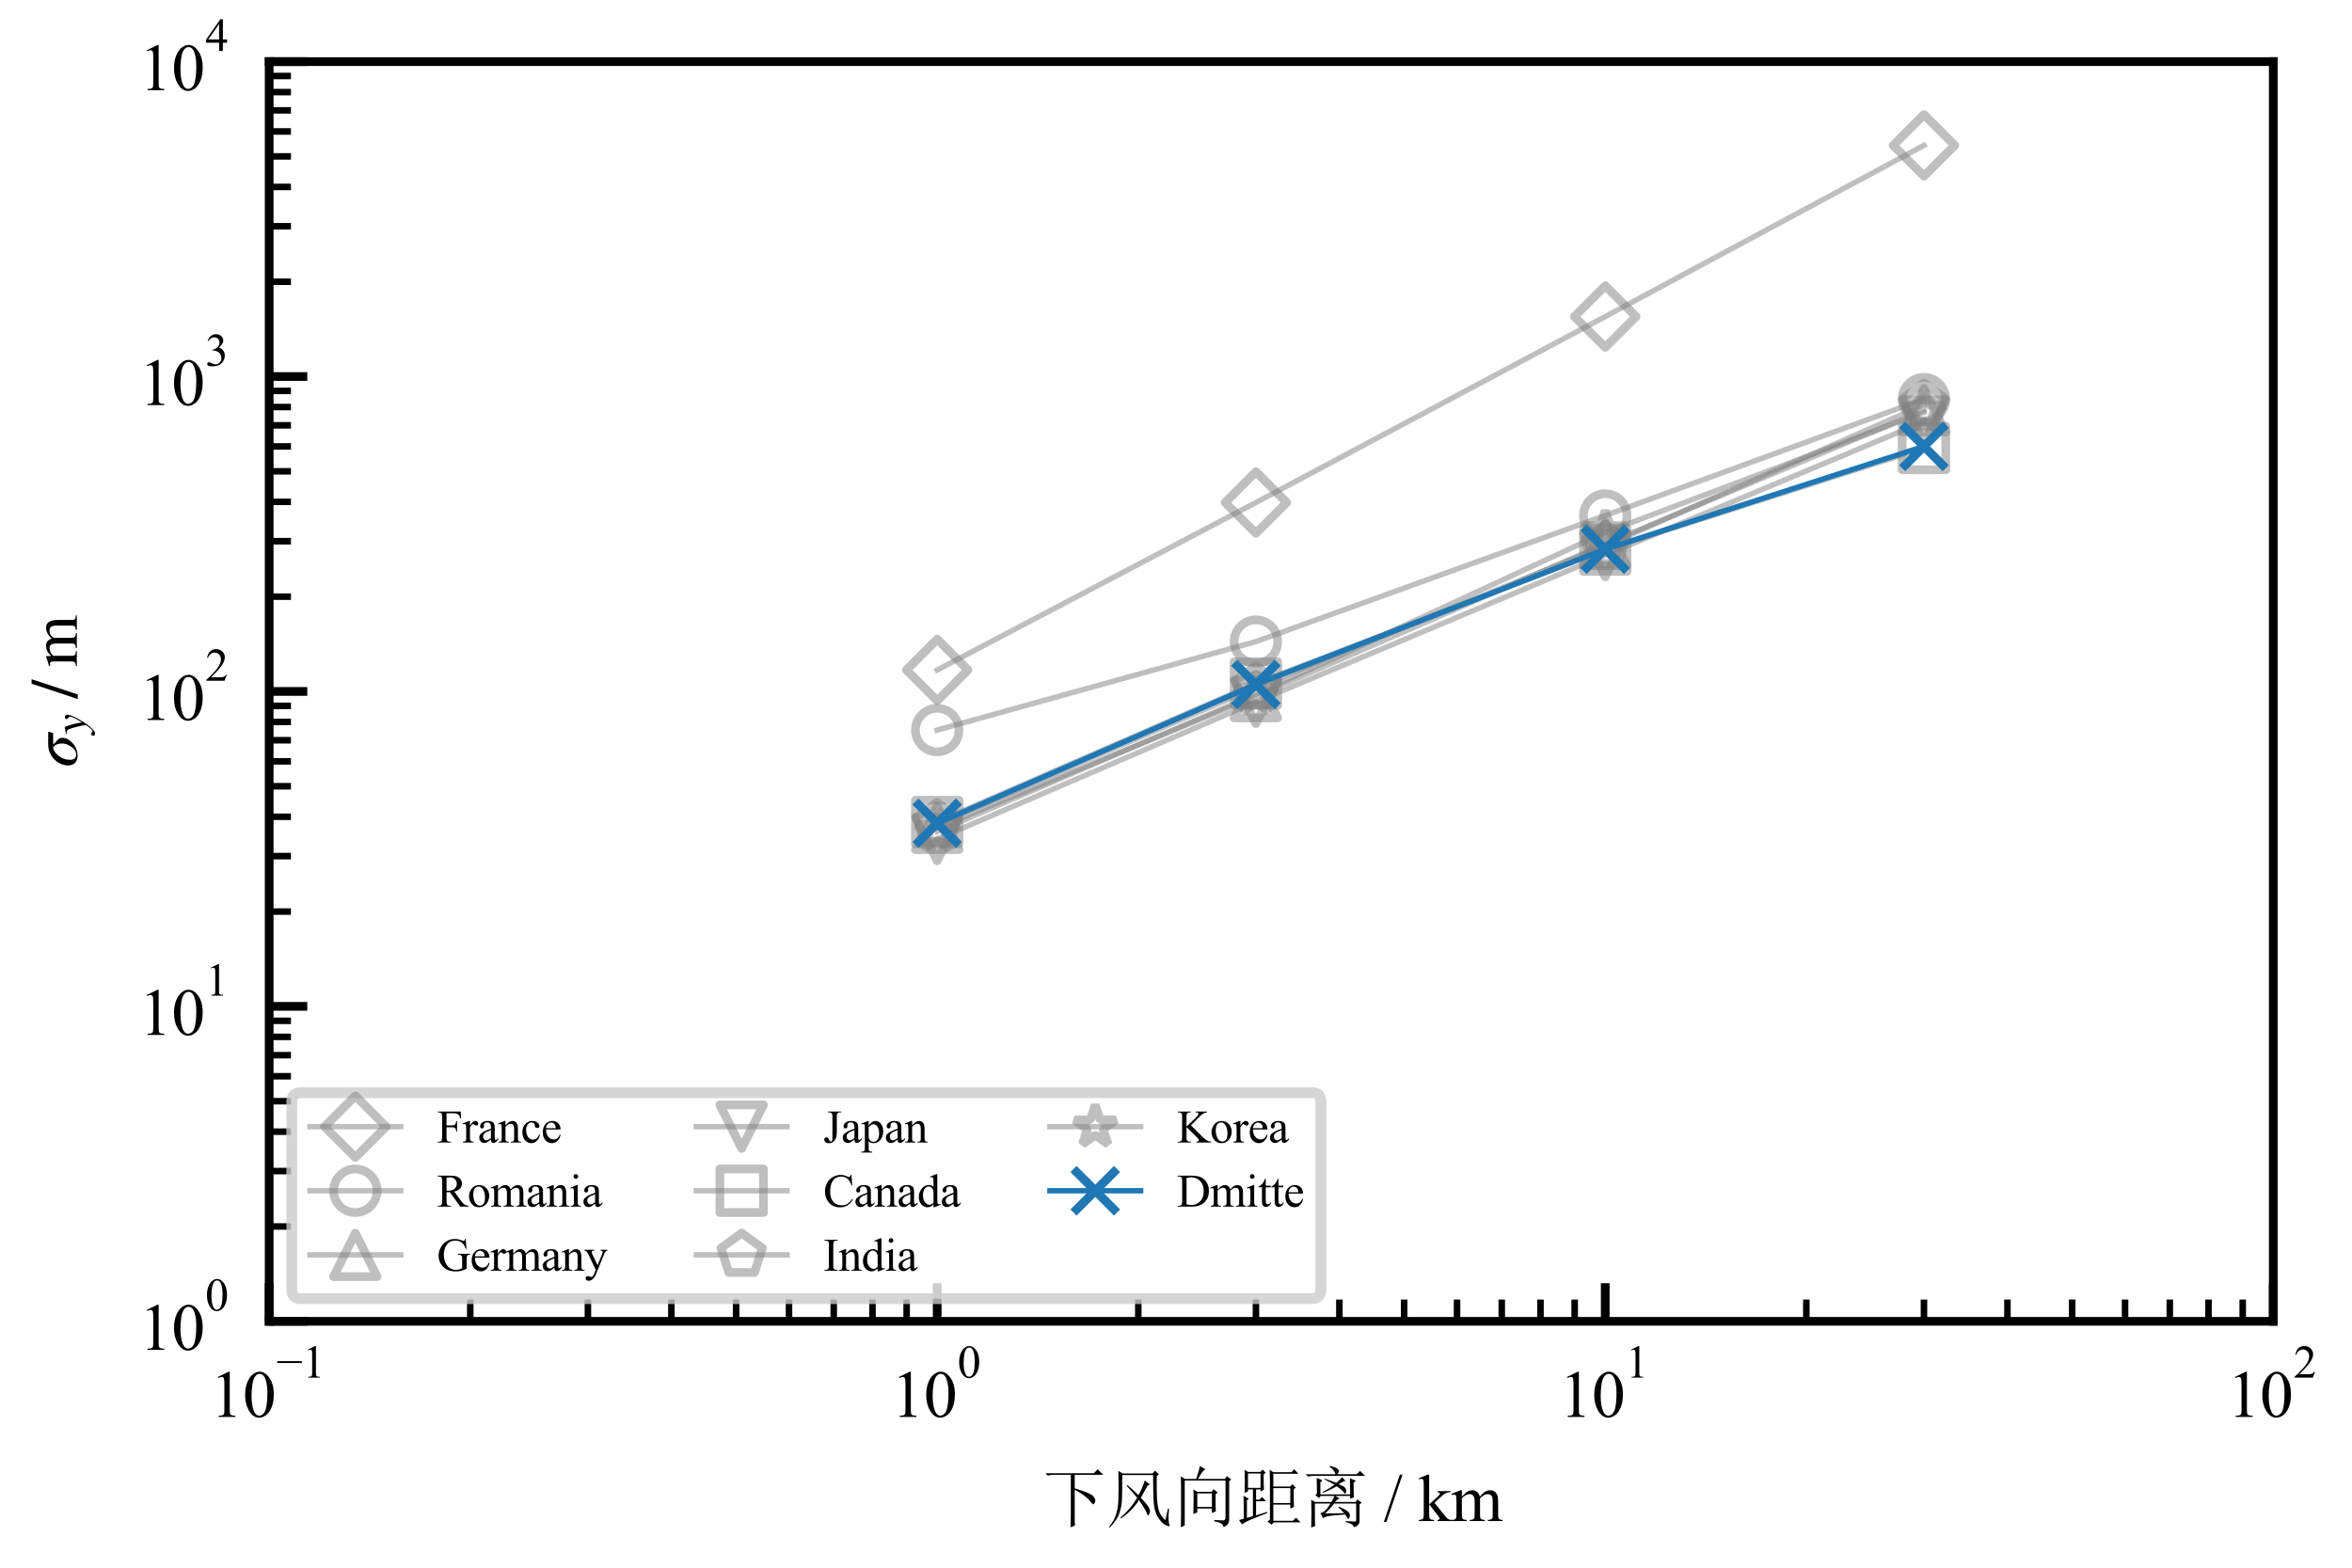 <?xml version="1.0" encoding="utf-8" standalone="no"?>
<!DOCTYPE svg PUBLIC "-//W3C//DTD SVG 1.1//EN"
  "http://www.w3.org/Graphics/SVG/1.1/DTD/svg11.dtd">
<svg xmlns:xlink="http://www.w3.org/1999/xlink" width="216pt" height="144pt" viewBox="0 0 216 144" xmlns="http://www.w3.org/2000/svg" version="1.1">
 <defs>
  <style type="text/css">*{stroke-linejoin: round; stroke-linecap: butt}</style>
 </defs>
 <g id="figure_1">
  <g id="patch_1">
   <path d="M 0 144 
L 216 144 
L 216 0 
L 0 0 
z
" style="fill: #ffffff"/>
  </g>
  <g id="axes_1">
   <g id="patch_2">
    <path d="M 24.72 121.369 
L 208.77 121.369 
L 208.77 5.659 
L 24.72 5.659 
z
" style="fill: #ffffff"/>
   </g>
   <g id="matplotlib.axis_1">
    <g id="xtick_1">
     <g id="line2d_1">
      <defs>
       <path id="m21fa2b3f1a" d="M 0 0 
L 0 -3.5 
" style="stroke: #000000; stroke-width: 0.8"/>
      </defs>
      <g>
       <use xlink:href="#m21fa2b3f1a" x="24.72" y="121.369" style="stroke: #000000; stroke-width: 0.8"/>
      </g>
     </g>
     <g id="text_1">
      <!-- $\mathdefault{10^{-1}}$ -->
      <g transform="translate(19.29 130.185) scale(0.06 -0.06)">
       <defs>
        <path id="TimesNewRomanPSMT-31" d="M 750 3822 
L 1781 4325 
L 1884 4325 
L 1884 747 
Q 1884 391 1914 303 
Q 1944 216 2037 169 
Q 2131 122 2419 116 
L 2419 0 
L 825 0 
L 825 116 
Q 1125 122 1212 167 
Q 1300 213 1334 289 
Q 1369 366 1369 747 
L 1369 3034 
Q 1369 3497 1338 3628 
Q 1316 3728 1258 3775 
Q 1200 3822 1119 3822 
Q 1003 3822 797 3725 
L 750 3822 
z
" transform="scale(0.016)"/>
        <path id="TimesNewRomanPSMT-30" d="M 231 2094 
Q 231 2819 450 3342 
Q 669 3866 1031 4122 
Q 1313 4325 1613 4325 
Q 2100 4325 2488 3828 
Q 2972 3213 2972 2159 
Q 2972 1422 2759 906 
Q 2547 391 2217 158 
Q 1888 -75 1581 -75 
Q 975 -75 572 641 
Q 231 1244 231 2094 
z
M 844 2016 
Q 844 1141 1059 588 
Q 1238 122 1591 122 
Q 1759 122 1940 273 
Q 2122 425 2216 781 
Q 2359 1319 2359 2297 
Q 2359 3022 2209 3506 
Q 2097 3866 1919 4016 
Q 1791 4119 1609 4119 
Q 1397 4119 1231 3928 
Q 1006 3669 925 3112 
Q 844 2556 844 2016 
z
" transform="scale(0.016)"/>
        <path id="TimesNewRomanPSMT-2212" d="M 3484 2000 
L 116 2000 
L 116 2256 
L 3484 2256 
L 3484 2000 
z
" transform="scale(0.016)"/>
       </defs>
       <use xlink:href="#TimesNewRomanPSMT-31" transform="translate(0 0.583)"/>
       <use xlink:href="#TimesNewRomanPSMT-30" transform="translate(50 0.583)"/>
       <use xlink:href="#TimesNewRomanPSMT-2212" transform="translate(101.503 60.695) scale(0.7)"/>
       <use xlink:href="#TimesNewRomanPSMT-31" transform="translate(140.98 60.695) scale(0.7)"/>
      </g>
     </g>
    </g>
    <g id="xtick_2">
     <g id="line2d_2">
      <g>
       <use xlink:href="#m21fa2b3f1a" x="86.07" y="121.369" style="stroke: #000000; stroke-width: 0.8"/>
      </g>
     </g>
     <g id="text_2">
      <!-- $\mathdefault{10^{0}}$ -->
      <g transform="translate(81.84 130.185) scale(0.06 -0.06)">
       <use xlink:href="#TimesNewRomanPSMT-31" transform="translate(0 0.583)"/>
       <use xlink:href="#TimesNewRomanPSMT-30" transform="translate(50 0.583)"/>
       <use xlink:href="#TimesNewRomanPSMT-30" transform="translate(101.503 60.695) scale(0.7)"/>
      </g>
     </g>
    </g>
    <g id="xtick_3">
     <g id="line2d_3">
      <g>
       <use xlink:href="#m21fa2b3f1a" x="147.42" y="121.369" style="stroke: #000000; stroke-width: 0.8"/>
      </g>
     </g>
     <g id="text_3">
      <!-- $\mathdefault{10^{1}}$ -->
      <g transform="translate(143.19 130.185) scale(0.06 -0.06)">
       <use xlink:href="#TimesNewRomanPSMT-31" transform="translate(0 0.583)"/>
       <use xlink:href="#TimesNewRomanPSMT-30" transform="translate(50 0.583)"/>
       <use xlink:href="#TimesNewRomanPSMT-31" transform="translate(101.503 60.695) scale(0.7)"/>
      </g>
     </g>
    </g>
    <g id="xtick_4">
     <g id="line2d_4">
      <g>
       <use xlink:href="#m21fa2b3f1a" x="208.77" y="121.369" style="stroke: #000000; stroke-width: 0.8"/>
      </g>
     </g>
     <g id="text_4">
      <!-- $\mathdefault{10^{2}}$ -->
      <g transform="translate(204.54 130.185) scale(0.06 -0.06)">
       <defs>
        <path id="TimesNewRomanPSMT-32" d="M 2934 816 
L 2638 0 
L 138 0 
L 138 116 
Q 1241 1122 1691 1759 
Q 2141 2397 2141 2925 
Q 2141 3328 1894 3587 
Q 1647 3847 1303 3847 
Q 991 3847 742 3664 
Q 494 3481 375 3128 
L 259 3128 
Q 338 3706 661 4015 
Q 984 4325 1469 4325 
Q 1984 4325 2329 3994 
Q 2675 3663 2675 3213 
Q 2675 2891 2525 2569 
Q 2294 2063 1775 1497 
Q 997 647 803 472 
L 1909 472 
Q 2247 472 2383 497 
Q 2519 522 2628 598 
Q 2738 675 2819 816 
L 2934 816 
z
" transform="scale(0.016)"/>
       </defs>
       <use xlink:href="#TimesNewRomanPSMT-31" transform="translate(0 0.583)"/>
       <use xlink:href="#TimesNewRomanPSMT-30" transform="translate(50 0.583)"/>
       <use xlink:href="#TimesNewRomanPSMT-32" transform="translate(101.503 60.695) scale(0.7)"/>
      </g>
     </g>
    </g>
    <g id="xtick_5">
     <g id="line2d_5">
      <defs>
       <path id="m8493640265" d="M 0 0 
L 0 -2 
" style="stroke: #000000; stroke-width: 0.6"/>
      </defs>
      <g>
       <use xlink:href="#m8493640265" x="43.188" y="121.369" style="stroke: #000000; stroke-width: 0.6"/>
      </g>
     </g>
    </g>
    <g id="xtick_6">
     <g id="line2d_6">
      <g>
       <use xlink:href="#m8493640265" x="53.992" y="121.369" style="stroke: #000000; stroke-width: 0.6"/>
      </g>
     </g>
    </g>
    <g id="xtick_7">
     <g id="line2d_7">
      <g>
       <use xlink:href="#m8493640265" x="61.657" y="121.369" style="stroke: #000000; stroke-width: 0.6"/>
      </g>
     </g>
    </g>
    <g id="xtick_8">
     <g id="line2d_8">
      <g>
       <use xlink:href="#m8493640265" x="67.602" y="121.369" style="stroke: #000000; stroke-width: 0.6"/>
      </g>
     </g>
    </g>
    <g id="xtick_9">
     <g id="line2d_9">
      <g>
       <use xlink:href="#m8493640265" x="72.46" y="121.369" style="stroke: #000000; stroke-width: 0.6"/>
      </g>
     </g>
    </g>
    <g id="xtick_10">
     <g id="line2d_10">
      <g>
       <use xlink:href="#m8493640265" x="76.567" y="121.369" style="stroke: #000000; stroke-width: 0.6"/>
      </g>
     </g>
    </g>
    <g id="xtick_11">
     <g id="line2d_11">
      <g>
       <use xlink:href="#m8493640265" x="80.125" y="121.369" style="stroke: #000000; stroke-width: 0.6"/>
      </g>
     </g>
    </g>
    <g id="xtick_12">
     <g id="line2d_12">
      <g>
       <use xlink:href="#m8493640265" x="83.263" y="121.369" style="stroke: #000000; stroke-width: 0.6"/>
      </g>
     </g>
    </g>
    <g id="xtick_13">
     <g id="line2d_13">
      <g>
       <use xlink:href="#m8493640265" x="104.538" y="121.369" style="stroke: #000000; stroke-width: 0.6"/>
      </g>
     </g>
    </g>
    <g id="xtick_14">
     <g id="line2d_14">
      <g>
       <use xlink:href="#m8493640265" x="115.341" y="121.369" style="stroke: #000000; stroke-width: 0.6"/>
      </g>
     </g>
    </g>
    <g id="xtick_15">
     <g id="line2d_15">
      <g>
       <use xlink:href="#m8493640265" x="123.006" y="121.369" style="stroke: #000000; stroke-width: 0.6"/>
      </g>
     </g>
    </g>
    <g id="xtick_16">
     <g id="line2d_16">
      <g>
       <use xlink:href="#m8493640265" x="128.952" y="121.369" style="stroke: #000000; stroke-width: 0.6"/>
      </g>
     </g>
    </g>
    <g id="xtick_17">
     <g id="line2d_17">
      <g>
       <use xlink:href="#m8493640265" x="133.81" y="121.369" style="stroke: #000000; stroke-width: 0.6"/>
      </g>
     </g>
    </g>
    <g id="xtick_18">
     <g id="line2d_18">
      <g>
       <use xlink:href="#m8493640265" x="137.917" y="121.369" style="stroke: #000000; stroke-width: 0.6"/>
      </g>
     </g>
    </g>
    <g id="xtick_19">
     <g id="line2d_19">
      <g>
       <use xlink:href="#m8493640265" x="141.475" y="121.369" style="stroke: #000000; stroke-width: 0.6"/>
      </g>
     </g>
    </g>
    <g id="xtick_20">
     <g id="line2d_20">
      <g>
       <use xlink:href="#m8493640265" x="144.613" y="121.369" style="stroke: #000000; stroke-width: 0.6"/>
      </g>
     </g>
    </g>
    <g id="xtick_21">
     <g id="line2d_21">
      <g>
       <use xlink:href="#m8493640265" x="165.888" y="121.369" style="stroke: #000000; stroke-width: 0.6"/>
      </g>
     </g>
    </g>
    <g id="xtick_22">
     <g id="line2d_22">
      <g>
       <use xlink:href="#m8493640265" x="176.691" y="121.369" style="stroke: #000000; stroke-width: 0.6"/>
      </g>
     </g>
    </g>
    <g id="xtick_23">
     <g id="line2d_23">
      <g>
       <use xlink:href="#m8493640265" x="184.356" y="121.369" style="stroke: #000000; stroke-width: 0.6"/>
      </g>
     </g>
    </g>
    <g id="xtick_24">
     <g id="line2d_24">
      <g>
       <use xlink:href="#m8493640265" x="190.302" y="121.369" style="stroke: #000000; stroke-width: 0.6"/>
      </g>
     </g>
    </g>
    <g id="xtick_25">
     <g id="line2d_25">
      <g>
       <use xlink:href="#m8493640265" x="195.159" y="121.369" style="stroke: #000000; stroke-width: 0.6"/>
      </g>
     </g>
    </g>
    <g id="xtick_26">
     <g id="line2d_26">
      <g>
       <use xlink:href="#m8493640265" x="199.267" y="121.369" style="stroke: #000000; stroke-width: 0.6"/>
      </g>
     </g>
    </g>
    <g id="xtick_27">
     <g id="line2d_27">
      <g>
       <use xlink:href="#m8493640265" x="202.824" y="121.369" style="stroke: #000000; stroke-width: 0.6"/>
      </g>
     </g>
    </g>
    <g id="xtick_28">
     <g id="line2d_28">
      <g>
       <use xlink:href="#m8493640265" x="205.963" y="121.369" style="stroke: #000000; stroke-width: 0.6"/>
      </g>
     </g>
    </g>
    <g id="text_5">
     <!-- 下风向距离 / km -->
     <g transform="translate(95.578 139.716) scale(0.06 -0.06)">
      <defs>
       <path id="SimSun-4e0b" d="M 450 4575 
L 5075 4575 
L 5450 4950 
L 5975 4425 
L 3250 4425 
L 3250 3125 
Q 4750 2675 4987 2412 
Q 5225 2150 5225 1950 
Q 5225 1875 5162 1737 
Q 5100 1600 5050 1600 
Q 4950 1600 4700 1925 
Q 4350 2400 3250 3000 
L 3250 450 
Q 3250 -75 3275 -425 
L 2850 -600 
Q 2875 325 2875 675 
L 2875 4425 
L 1275 4425 
Q 950 4425 675 4350 
L 450 4575 
z
" transform="scale(0.016)"/>
       <path id="SimSun-98ce" d="M 3700 3875 
L 4200 3500 
L 3975 3400 
Q 3700 2900 3325 2225 
Q 3850 1675 4025 1412 
Q 4200 1150 4200 950 
Q 4200 850 4137 700 
Q 4075 550 4025 550 
Q 3950 550 3875 800 
Q 3725 1175 3150 2000 
Q 2500 975 1425 250 
L 1375 325 
Q 2300 1100 2975 2225 
Q 2675 2600 1950 3400 
L 2025 3450 
Q 2550 3025 3100 2475 
Q 3300 2825 3450 3187 
Q 3600 3550 3700 3875 
z
M 5675 100 
L 5925 1200 
L 6025 1175 
Q 5950 500 5975 137 
Q 6000 -225 6075 -425 
Q 6100 -500 6025 -500 
Q 5925 -500 5612 -337 
Q 5300 -175 4950 387 
Q 4600 950 4550 1875 
Q 4500 2800 4500 4400 
L 1550 4400 
Q 1550 2325 1500 1775 
Q 1450 1225 1237 650 
Q 1025 75 350 -625 
L 275 -575 
Q 800 75 975 700 
Q 1150 1325 1175 1962 
Q 1200 2600 1200 3225 
Q 1200 4025 1175 4800 
L 1600 4550 
L 4450 4550 
L 4675 4825 
L 5050 4475 
L 4850 4300 
Q 4825 2375 4912 1687 
Q 5000 1000 5200 662 
Q 5400 325 5675 100 
z
" transform="scale(0.016)"/>
       <path id="SimSun-5411" d="M 2475 2650 
L 2475 1350 
L 3875 1350 
L 3875 2650 
L 2475 2650 
z
M 4100 100 
Q 4600 75 4900 62 
Q 5200 50 5175 400 
L 5175 3875 
L 1275 3875 
L 1275 -425 
L 900 -600 
Q 925 125 925 575 
L 925 3250 
Q 925 3775 900 4275 
L 1300 4025 
L 2375 4025 
Q 2675 4900 2700 5250 
L 3250 4975 
Q 2950 4800 2550 4025 
L 5125 4025 
L 5300 4300 
L 5725 3975 
L 5525 3800 
L 5525 250 
Q 5575 -375 4975 -575 
Q 4950 -150 4100 -25 
L 4100 100 
z
M 4225 1525 
Q 4225 1325 4250 925 
L 3875 775 
L 3875 1200 
L 2475 1200 
L 2475 825 
L 2100 675 
Q 2125 1300 2125 1950 
Q 2125 2600 2100 3025 
L 2475 2800 
L 3850 2800 
L 4025 3050 
L 4425 2725 
L 4225 2550 
L 4225 1525 
z
" transform="scale(0.016)"/>
       <path id="SimSun-8ddd" d="M 1075 4550 
L 1075 3175 
L 2275 3175 
L 2275 4550 
L 1075 4550 
z
M 1850 550 
L 2900 875 
L 2925 775 
Q 2150 450 1500 200 
Q 825 -75 500 -325 
L 225 100 
L 675 225 
Q 675 1900 650 2425 
L 1175 2125 
L 975 2000 
L 975 300 
L 1550 475 
L 1550 3025 
L 1075 3025 
L 1075 2825 
L 750 2700 
Q 775 3250 775 3812 
Q 775 4375 750 4900 
L 1075 4700 
L 2250 4700 
L 2475 4925 
L 2775 4625 
L 2575 4475 
Q 2575 3350 2600 3000 
L 2275 2825 
L 2275 3025 
L 1850 3025 
L 1850 2050 
L 2175 2050 
L 2425 2300 
L 2800 1900 
L 1850 1900 
L 1850 550 
z
M 5450 3025 
Q 5450 1650 5475 1350 
L 5125 1200 
L 5125 1575 
L 3500 1575 
L 3500 25 
L 5375 25 
L 5675 325 
L 6100 -125 
L 3550 -125 
L 3325 -350 
L 2950 -25 
L 3175 125 
L 3175 3975 
Q 3175 4350 3150 4900 
L 3500 4675 
L 5225 4675 
L 5500 4950 
L 5900 4525 
L 3500 4525 
L 3500 3300 
L 5100 3300 
L 5325 3525 
L 5650 3200 
L 5450 3025 
z
M 3500 3150 
L 3500 1725 
L 5125 1725 
L 5125 3150 
L 3500 3150 
z
" transform="scale(0.016)"/>
       <path id="SimSun-79bb" d="M 2625 5200 
L 2650 5275 
Q 3225 5150 3375 5012 
Q 3525 4875 3525 4775 
Q 3525 4650 3375 4475 
L 5200 4475 
L 5550 4800 
L 6025 4325 
L 1175 4325 
Q 850 4325 575 4250 
L 350 4475 
L 3200 4475 
Q 3125 4700 3000 4862 
Q 2875 5025 2625 5200 
z
M 2200 725 
L 4025 750 
Q 3775 1075 3475 1300 
L 3525 1375 
Q 4275 1050 4425 875 
Q 4575 700 4575 550 
Q 4575 450 4525 325 
Q 4475 200 4425 200 
Q 4375 200 4350 275 
Q 4250 425 4125 625 
Q 3000 550 2600 487 
Q 2200 425 2000 275 
L 1750 775 
Q 1950 775 2187 987 
Q 2425 1200 2725 1675 
L 1225 1675 
Q 1225 -200 1250 -475 
L 875 -625 
Q 900 200 900 737 
Q 900 1275 875 2050 
L 1225 1825 
L 2800 1825 
Q 3000 2150 3100 2400 
L 1775 2400 
L 1625 2200 
L 1275 2475 
L 1425 2625 
Q 1425 3250 1400 4125 
L 1950 3900 
L 1750 3700 
L 1750 2550 
L 4600 2550 
Q 4600 3100 4575 4100 
L 5150 3850 
L 4925 3675 
Q 4950 2500 4950 2275 
L 4600 2125 
L 4600 2400 
L 3175 2400 
L 3575 2175 
Q 3275 2000 3150 1825 
L 5125 1825 
L 5300 2075 
L 5700 1750 
L 5500 1600 
L 5500 125 
Q 5550 -425 4950 -600 
Q 4950 -275 4175 -100 
L 4175 0 
Q 4900 -50 5037 -50 
Q 5175 -50 5175 75 
L 5175 1675 
L 3075 1675 
Q 2625 1100 2200 725 
z
M 3275 3650 
Q 3625 3925 3825 4200 
L 4150 3850 
Q 3925 3800 3500 3525 
Q 4025 3300 4125 3175 
Q 4225 3050 4225 2900 
Q 4225 2825 4187 2725 
Q 4150 2625 4125 2625 
Q 4050 2625 3950 2800 
Q 3750 3050 3300 3325 
Q 2675 2950 1975 2700 
L 1950 2775 
Q 2600 3100 3100 3475 
Q 2725 3700 2150 3975 
L 2175 4050 
Q 2750 3875 3275 3650 
z
" transform="scale(0.016)"/>
       <path id="TimesNewRomanPSMT-20" transform="scale(0.016)"/>
       <path id="TimesNewRomanPSMT-2f" d="M 1794 4444 
L 259 -88 
L 9 -88 
L 1544 4444 
L 1794 4444 
z
" transform="scale(0.016)"/>
       <path id="TimesNewRomanPSMT-6b" d="M 1047 4444 
L 1047 1597 
L 1775 2259 
Q 2006 2472 2044 2528 
Q 2069 2566 2069 2603 
Q 2069 2666 2017 2711 
Q 1966 2756 1847 2763 
L 1847 2863 
L 3091 2863 
L 3091 2763 
Q 2834 2756 2664 2684 
Q 2494 2613 2291 2428 
L 1556 1750 
L 2291 822 
Q 2597 438 2703 334 
Q 2853 188 2966 144 
Q 3044 113 3238 113 
L 3238 0 
L 1847 0 
L 1847 113 
Q 1966 116 2008 148 
Q 2050 181 2050 241 
Q 2050 313 1925 472 
L 1047 1594 
L 1047 644 
Q 1047 366 1086 278 
Q 1125 191 1197 153 
Q 1269 116 1509 113 
L 1509 0 
L 53 0 
L 53 113 
Q 272 113 381 166 
Q 447 200 481 272 
Q 528 375 528 628 
L 528 3234 
Q 528 3731 506 3842 
Q 484 3953 434 3995 
Q 384 4038 303 4038 
Q 238 4038 106 3984 
L 53 4094 
L 903 4444 
L 1047 4444 
z
" transform="scale(0.016)"/>
       <path id="TimesNewRomanPSMT-6d" d="M 1050 2338 
Q 1363 2650 1419 2697 
Q 1559 2816 1721 2881 
Q 1884 2947 2044 2947 
Q 2313 2947 2506 2790 
Q 2700 2634 2766 2338 
Q 3088 2713 3309 2830 
Q 3531 2947 3766 2947 
Q 3994 2947 4170 2830 
Q 4347 2713 4450 2447 
Q 4519 2266 4519 1878 
L 4519 647 
Q 4519 378 4559 278 
Q 4591 209 4675 161 
Q 4759 113 4950 113 
L 4950 0 
L 3538 0 
L 3538 113 
L 3597 113 
Q 3781 113 3884 184 
Q 3956 234 3988 344 
Q 4000 397 4000 647 
L 4000 1878 
Q 4000 2228 3916 2372 
Q 3794 2572 3525 2572 
Q 3359 2572 3192 2489 
Q 3025 2406 2788 2181 
L 2781 2147 
L 2788 2013 
L 2788 647 
Q 2788 353 2820 281 
Q 2853 209 2943 161 
Q 3034 113 3253 113 
L 3253 0 
L 1806 0 
L 1806 113 
Q 2044 113 2133 169 
Q 2222 225 2256 338 
Q 2272 391 2272 647 
L 2272 1878 
Q 2272 2228 2169 2381 
Q 2031 2581 1784 2581 
Q 1616 2581 1450 2491 
Q 1191 2353 1050 2181 
L 1050 647 
Q 1050 366 1089 281 
Q 1128 197 1204 155 
Q 1281 113 1516 113 
L 1516 0 
L 100 0 
L 100 113 
Q 297 113 375 155 
Q 453 197 493 289 
Q 534 381 534 647 
L 534 1741 
Q 534 2213 506 2350 
Q 484 2453 437 2492 
Q 391 2531 309 2531 
Q 222 2531 100 2484 
L 53 2597 
L 916 2947 
L 1050 2947 
L 1050 2338 
z
" transform="scale(0.016)"/>
      </defs>
      <use xlink:href="#SimSun-4e0b"/>
      <use xlink:href="#SimSun-98ce" x="100"/>
      <use xlink:href="#SimSun-5411" x="200"/>
      <use xlink:href="#SimSun-8ddd" x="300"/>
      <use xlink:href="#SimSun-79bb" x="400"/>
      <use xlink:href="#TimesNewRomanPSMT-20" x="500"/>
      <use xlink:href="#TimesNewRomanPSMT-2f" x="525"/>
      <use xlink:href="#TimesNewRomanPSMT-20" x="552.783"/>
      <use xlink:href="#TimesNewRomanPSMT-6b" x="577.783"/>
      <use xlink:href="#TimesNewRomanPSMT-6d" x="627.783"/>
     </g>
    </g>
   </g>
   <g id="matplotlib.axis_2">
    <g id="ytick_1">
     <g id="line2d_29">
      <defs>
       <path id="mfbf6643b41" d="M 0 0 
L 3.5 0 
" style="stroke: #000000; stroke-width: 0.8"/>
      </defs>
      <g>
       <use xlink:href="#mfbf6643b41" x="24.72" y="121.369" style="stroke: #000000; stroke-width: 0.8"/>
      </g>
     </g>
     <g id="text_6">
      <!-- $\mathdefault{10^{0}}$ -->
      <g transform="translate(12.76 124.027) scale(0.06 -0.06)">
       <use xlink:href="#TimesNewRomanPSMT-31" transform="translate(0 0.583)"/>
       <use xlink:href="#TimesNewRomanPSMT-30" transform="translate(50 0.583)"/>
       <use xlink:href="#TimesNewRomanPSMT-30" transform="translate(101.503 60.695) scale(0.7)"/>
      </g>
     </g>
    </g>
    <g id="ytick_2">
     <g id="line2d_30">
      <g>
       <use xlink:href="#mfbf6643b41" x="24.72" y="92.441" style="stroke: #000000; stroke-width: 0.8"/>
      </g>
     </g>
     <g id="text_7">
      <!-- $\mathdefault{10^{1}}$ -->
      <g transform="translate(12.76 95.099) scale(0.06 -0.06)">
       <use xlink:href="#TimesNewRomanPSMT-31" transform="translate(0 0.583)"/>
       <use xlink:href="#TimesNewRomanPSMT-30" transform="translate(50 0.583)"/>
       <use xlink:href="#TimesNewRomanPSMT-31" transform="translate(101.503 60.695) scale(0.7)"/>
      </g>
     </g>
    </g>
    <g id="ytick_3">
     <g id="line2d_31">
      <g>
       <use xlink:href="#mfbf6643b41" x="24.72" y="63.514" style="stroke: #000000; stroke-width: 0.8"/>
      </g>
     </g>
     <g id="text_8">
      <!-- $\mathdefault{10^{2}}$ -->
      <g transform="translate(12.76 66.172) scale(0.06 -0.06)">
       <use xlink:href="#TimesNewRomanPSMT-31" transform="translate(0 0.583)"/>
       <use xlink:href="#TimesNewRomanPSMT-30" transform="translate(50 0.583)"/>
       <use xlink:href="#TimesNewRomanPSMT-32" transform="translate(101.503 60.695) scale(0.7)"/>
      </g>
     </g>
    </g>
    <g id="ytick_4">
     <g id="line2d_32">
      <g>
       <use xlink:href="#mfbf6643b41" x="24.72" y="34.586" style="stroke: #000000; stroke-width: 0.8"/>
      </g>
     </g>
     <g id="text_9">
      <!-- $\mathdefault{10^{3}}$ -->
      <g transform="translate(12.76 37.244) scale(0.06 -0.06)">
       <defs>
        <path id="TimesNewRomanPSMT-33" d="M 325 3431 
Q 506 3859 782 4092 
Q 1059 4325 1472 4325 
Q 1981 4325 2253 3994 
Q 2459 3747 2459 3466 
Q 2459 3003 1878 2509 
Q 2269 2356 2469 2072 
Q 2669 1788 2669 1403 
Q 2669 853 2319 450 
Q 1863 -75 997 -75 
Q 569 -75 414 31 
Q 259 138 259 259 
Q 259 350 332 419 
Q 406 488 509 488 
Q 588 488 669 463 
Q 722 447 909 348 
Q 1097 250 1169 231 
Q 1284 197 1416 197 
Q 1734 197 1970 444 
Q 2206 691 2206 1028 
Q 2206 1275 2097 1509 
Q 2016 1684 1919 1775 
Q 1784 1900 1550 2001 
Q 1316 2103 1072 2103 
L 972 2103 
L 972 2197 
Q 1219 2228 1467 2375 
Q 1716 2522 1828 2728 
Q 1941 2934 1941 3181 
Q 1941 3503 1739 3701 
Q 1538 3900 1238 3900 
Q 753 3900 428 3381 
L 325 3431 
z
" transform="scale(0.016)"/>
       </defs>
       <use xlink:href="#TimesNewRomanPSMT-31" transform="translate(0 0.583)"/>
       <use xlink:href="#TimesNewRomanPSMT-30" transform="translate(50 0.583)"/>
       <use xlink:href="#TimesNewRomanPSMT-33" transform="translate(101.503 60.695) scale(0.7)"/>
      </g>
     </g>
    </g>
    <g id="ytick_5">
     <g id="line2d_33">
      <g>
       <use xlink:href="#mfbf6643b41" x="24.72" y="5.659" style="stroke: #000000; stroke-width: 0.8"/>
      </g>
     </g>
     <g id="text_10">
      <!-- $\mathdefault{10^{4}}$ -->
      <g transform="translate(12.76 8.317) scale(0.06 -0.06)">
       <defs>
        <path id="TimesNewRomanPSMT-34" d="M 2978 1563 
L 2978 1119 
L 2409 1119 
L 2409 0 
L 1894 0 
L 1894 1119 
L 100 1119 
L 100 1519 
L 2066 4325 
L 2409 4325 
L 2409 1563 
L 2978 1563 
z
M 1894 1563 
L 1894 3666 
L 406 1563 
L 1894 1563 
z
" transform="scale(0.016)"/>
       </defs>
       <use xlink:href="#TimesNewRomanPSMT-31" transform="translate(0 0.583)"/>
       <use xlink:href="#TimesNewRomanPSMT-30" transform="translate(50 0.583)"/>
       <use xlink:href="#TimesNewRomanPSMT-34" transform="translate(101.503 60.695) scale(0.7)"/>
      </g>
     </g>
    </g>
    <g id="ytick_6">
     <g id="line2d_34">
      <defs>
       <path id="m43537ac024" d="M 0 0 
L 2 0 
" style="stroke: #000000; stroke-width: 0.6"/>
      </defs>
      <g>
       <use xlink:href="#m43537ac024" x="24.72" y="112.66" style="stroke: #000000; stroke-width: 0.6"/>
      </g>
     </g>
    </g>
    <g id="ytick_7">
     <g id="line2d_35">
      <g>
       <use xlink:href="#m43537ac024" x="24.72" y="107.567" style="stroke: #000000; stroke-width: 0.6"/>
      </g>
     </g>
    </g>
    <g id="ytick_8">
     <g id="line2d_36">
      <g>
       <use xlink:href="#m43537ac024" x="24.72" y="103.952" style="stroke: #000000; stroke-width: 0.6"/>
      </g>
     </g>
    </g>
    <g id="ytick_9">
     <g id="line2d_37">
      <g>
       <use xlink:href="#m43537ac024" x="24.72" y="101.149" style="stroke: #000000; stroke-width: 0.6"/>
      </g>
     </g>
    </g>
    <g id="ytick_10">
     <g id="line2d_38">
      <g>
       <use xlink:href="#m43537ac024" x="24.72" y="98.859" style="stroke: #000000; stroke-width: 0.6"/>
      </g>
     </g>
    </g>
    <g id="ytick_11">
     <g id="line2d_39">
      <g>
       <use xlink:href="#m43537ac024" x="24.72" y="96.922" style="stroke: #000000; stroke-width: 0.6"/>
      </g>
     </g>
    </g>
    <g id="ytick_12">
     <g id="line2d_40">
      <g>
       <use xlink:href="#m43537ac024" x="24.72" y="95.244" style="stroke: #000000; stroke-width: 0.6"/>
      </g>
     </g>
    </g>
    <g id="ytick_13">
     <g id="line2d_41">
      <g>
       <use xlink:href="#m43537ac024" x="24.72" y="93.765" style="stroke: #000000; stroke-width: 0.6"/>
      </g>
     </g>
    </g>
    <g id="ytick_14">
     <g id="line2d_42">
      <g>
       <use xlink:href="#m43537ac024" x="24.72" y="83.733" style="stroke: #000000; stroke-width: 0.6"/>
      </g>
     </g>
    </g>
    <g id="ytick_15">
     <g id="line2d_43">
      <g>
       <use xlink:href="#m43537ac024" x="24.72" y="78.639" style="stroke: #000000; stroke-width: 0.6"/>
      </g>
     </g>
    </g>
    <g id="ytick_16">
     <g id="line2d_44">
      <g>
       <use xlink:href="#m43537ac024" x="24.72" y="75.025" style="stroke: #000000; stroke-width: 0.6"/>
      </g>
     </g>
    </g>
    <g id="ytick_17">
     <g id="line2d_45">
      <g>
       <use xlink:href="#m43537ac024" x="24.72" y="72.222" style="stroke: #000000; stroke-width: 0.6"/>
      </g>
     </g>
    </g>
    <g id="ytick_18">
     <g id="line2d_46">
      <g>
       <use xlink:href="#m43537ac024" x="24.72" y="69.931" style="stroke: #000000; stroke-width: 0.6"/>
      </g>
     </g>
    </g>
    <g id="ytick_19">
     <g id="line2d_47">
      <g>
       <use xlink:href="#m43537ac024" x="24.72" y="67.994" style="stroke: #000000; stroke-width: 0.6"/>
      </g>
     </g>
    </g>
    <g id="ytick_20">
     <g id="line2d_48">
      <g>
       <use xlink:href="#m43537ac024" x="24.72" y="66.317" style="stroke: #000000; stroke-width: 0.6"/>
      </g>
     </g>
    </g>
    <g id="ytick_21">
     <g id="line2d_49">
      <g>
       <use xlink:href="#m43537ac024" x="24.72" y="64.837" style="stroke: #000000; stroke-width: 0.6"/>
      </g>
     </g>
    </g>
    <g id="ytick_22">
     <g id="line2d_50">
      <g>
       <use xlink:href="#m43537ac024" x="24.72" y="54.805" style="stroke: #000000; stroke-width: 0.6"/>
      </g>
     </g>
    </g>
    <g id="ytick_23">
     <g id="line2d_51">
      <g>
       <use xlink:href="#m43537ac024" x="24.72" y="49.712" style="stroke: #000000; stroke-width: 0.6"/>
      </g>
     </g>
    </g>
    <g id="ytick_24">
     <g id="line2d_52">
      <g>
       <use xlink:href="#m43537ac024" x="24.72" y="46.097" style="stroke: #000000; stroke-width: 0.6"/>
      </g>
     </g>
    </g>
    <g id="ytick_25">
     <g id="line2d_53">
      <g>
       <use xlink:href="#m43537ac024" x="24.72" y="43.294" style="stroke: #000000; stroke-width: 0.6"/>
      </g>
     </g>
    </g>
    <g id="ytick_26">
     <g id="line2d_54">
      <g>
       <use xlink:href="#m43537ac024" x="24.72" y="41.004" style="stroke: #000000; stroke-width: 0.6"/>
      </g>
     </g>
    </g>
    <g id="ytick_27">
     <g id="line2d_55">
      <g>
       <use xlink:href="#m43537ac024" x="24.72" y="39.067" style="stroke: #000000; stroke-width: 0.6"/>
      </g>
     </g>
    </g>
    <g id="ytick_28">
     <g id="line2d_56">
      <g>
       <use xlink:href="#m43537ac024" x="24.72" y="37.389" style="stroke: #000000; stroke-width: 0.6"/>
      </g>
     </g>
    </g>
    <g id="ytick_29">
     <g id="line2d_57">
      <g>
       <use xlink:href="#m43537ac024" x="24.72" y="35.91" style="stroke: #000000; stroke-width: 0.6"/>
      </g>
     </g>
    </g>
    <g id="ytick_30">
     <g id="line2d_58">
      <g>
       <use xlink:href="#m43537ac024" x="24.72" y="25.878" style="stroke: #000000; stroke-width: 0.6"/>
      </g>
     </g>
    </g>
    <g id="ytick_31">
     <g id="line2d_59">
      <g>
       <use xlink:href="#m43537ac024" x="24.72" y="20.784" style="stroke: #000000; stroke-width: 0.6"/>
      </g>
     </g>
    </g>
    <g id="ytick_32">
     <g id="line2d_60">
      <g>
       <use xlink:href="#m43537ac024" x="24.72" y="17.17" style="stroke: #000000; stroke-width: 0.6"/>
      </g>
     </g>
    </g>
    <g id="ytick_33">
     <g id="line2d_61">
      <g>
       <use xlink:href="#m43537ac024" x="24.72" y="14.367" style="stroke: #000000; stroke-width: 0.6"/>
      </g>
     </g>
    </g>
    <g id="ytick_34">
     <g id="line2d_62">
      <g>
       <use xlink:href="#m43537ac024" x="24.72" y="12.076" style="stroke: #000000; stroke-width: 0.6"/>
      </g>
     </g>
    </g>
    <g id="ytick_35">
     <g id="line2d_63">
      <g>
       <use xlink:href="#m43537ac024" x="24.72" y="10.139" style="stroke: #000000; stroke-width: 0.6"/>
      </g>
     </g>
    </g>
    <g id="ytick_36">
     <g id="line2d_64">
      <g>
       <use xlink:href="#m43537ac024" x="24.72" y="8.462" style="stroke: #000000; stroke-width: 0.6"/>
      </g>
     </g>
    </g>
    <g id="ytick_37">
     <g id="line2d_65">
      <g>
       <use xlink:href="#m43537ac024" x="24.72" y="6.982" style="stroke: #000000; stroke-width: 0.6"/>
      </g>
     </g>
    </g>
    <g id="text_11">
     <!-- $\sigma_y\;/\;\mathrm{m}$ -->
     <g transform="translate(7.08 70.474) rotate(-90) scale(0.06 -0.06)">
      <defs>
       <path id="STIXGeneral-Italic-3c3" d="M 3398 2739 
L 3283 2266 
L 2195 2266 
Q 2291 2112 2457 1981 
Q 2624 1850 2717 1725 
Q 2810 1600 2810 1389 
Q 2810 851 2288 390 
Q 1766 -70 1107 -70 
Q 659 -70 416 170 
Q 173 410 173 832 
Q 173 1274 409 1706 
Q 646 2138 1113 2438 
Q 1581 2739 2157 2739 
L 3398 2739 
z
M 2272 1414 
Q 2272 1709 2166 1939 
Q 2061 2170 1901 2266 
Q 1530 2266 1120 1770 
Q 710 1274 710 640 
Q 710 358 844 211 
Q 979 64 1210 64 
Q 1638 64 1955 525 
Q 2272 986 2272 1414 
z
" transform="scale(0.016)"/>
       <path id="STIXGeneral-Italic-79" d="M 1555 1190 
L 1690 486 
Q 2118 1190 2294 1558 
Q 2470 1926 2470 2131 
Q 2470 2234 2304 2336 
Q 2138 2445 2138 2586 
Q 2138 2688 2211 2755 
Q 2285 2822 2394 2822 
Q 2534 2822 2630 2720 
Q 2726 2618 2726 2470 
Q 2726 1914 1888 518 
Q 1389 -307 918 -812 
Q 448 -1318 173 -1318 
Q 26 -1318 -64 -1241 
Q -154 -1165 -154 -1043 
Q -154 -934 -80 -860 
Q -6 -787 96 -787 
Q 218 -787 314 -876 
Q 410 -966 486 -966 
Q 602 -966 794 -755 
Q 877 -672 1040 -457 
Q 1203 -243 1248 -173 
Q 1312 -45 1312 51 
Q 1312 243 1113 1046 
Q 915 1850 787 2176 
Q 698 2413 592 2499 
Q 486 2586 294 2586 
Q 192 2586 96 2560 
L 96 2669 
Q 237 2694 301 2707 
Q 563 2758 986 2822 
L 1011 2822 
Q 1082 2822 1277 2227 
Q 1472 1632 1555 1190 
z
" transform="scale(0.016)"/>
       <path id="STIXGeneral-Regular-2f" d="M 1837 4326 
L 378 -90 
L -58 -90 
L 1408 4326 
L 1837 4326 
z
" transform="scale(0.016)"/>
       <path id="STIXGeneral-Regular-6d" d="M 4960 0 
L 3565 0 
L 3565 96 
Q 3834 122 3907 208 
Q 3981 294 3981 576 
L 3981 1894 
Q 3981 2278 3869 2444 
Q 3757 2611 3488 2611 
Q 3264 2611 3107 2521 
Q 2950 2432 2803 2221 
L 2803 608 
Q 2803 301 2896 201 
Q 2989 102 3264 96 
L 3264 0 
L 1830 0 
L 1830 96 
Q 2112 115 2189 188 
Q 2266 262 2266 550 
L 2266 1901 
Q 2266 2611 1850 2611 
Q 1670 2611 1468 2531 
Q 1267 2451 1171 2336 
Q 1088 2240 1088 2227 
L 1088 448 
Q 1088 243 1177 176 
Q 1267 109 1523 96 
L 1523 0 
L 102 0 
L 102 96 
Q 371 102 460 195 
Q 550 288 550 563 
L 550 2150 
Q 550 2387 499 2480 
Q 448 2573 326 2573 
Q 230 2573 122 2547 
L 122 2656 
Q 557 2778 1011 2944 
L 1062 2925 
L 1062 2451 
L 1075 2451 
Q 1363 2752 1584 2848 
Q 1805 2944 2054 2944 
Q 2560 2944 2733 2406 
Q 3232 2944 3776 2944 
Q 4518 2944 4518 1792 
L 4518 493 
Q 4518 282 4582 202 
Q 4646 122 4794 109 
L 4960 96 
L 4960 0 
z
" transform="scale(0.016)"/>
      </defs>
      <use xlink:href="#STIXGeneral-Italic-3c3" transform="translate(0 0.406)"/>
      <use xlink:href="#STIXGeneral-Italic-79" transform="translate(49.8 -12.822) scale(0.7)"/>
      <use xlink:href="#STIXGeneral-Regular-2f" transform="translate(105.345 0.406)"/>
      <use xlink:href="#STIXGeneral-Regular-6d" transform="translate(153.201 0.406)"/>
     </g>
    </g>
   </g>
   <g id="line2d_66">
    <path d="M 86.07 61.541 
L 115.341 46.16 
L 147.42 29.08 
L 176.691 13.353 
" clip-path="url(#p7bab53549a)" style="fill: none; stroke: #808080; stroke-opacity: 0.5; stroke-width: 0.5; stroke-linecap: square"/>
    <defs>
     <path id="m4a85ec4951" d="M 0 2.828 
L 2.828 0 
L 0 -2.828 
L -2.828 0 
z
" style="stroke: #808080; stroke-opacity: 0.5; stroke-width: 0.8; stroke-linejoin: miter"/>
    </defs>
    <g clip-path="url(#p7bab53549a)">
     <use xlink:href="#m4a85ec4951" x="86.07" y="61.541" style="fill-opacity: 0; stroke: #808080; stroke-opacity: 0.5; stroke-width: 0.8; stroke-linejoin: miter"/>
     <use xlink:href="#m4a85ec4951" x="115.341" y="46.16" style="fill-opacity: 0; stroke: #808080; stroke-opacity: 0.5; stroke-width: 0.8; stroke-linejoin: miter"/>
     <use xlink:href="#m4a85ec4951" x="147.42" y="29.08" style="fill-opacity: 0; stroke: #808080; stroke-opacity: 0.5; stroke-width: 0.8; stroke-linejoin: miter"/>
     <use xlink:href="#m4a85ec4951" x="176.691" y="13.353" style="fill-opacity: 0; stroke: #808080; stroke-opacity: 0.5; stroke-width: 0.8; stroke-linejoin: miter"/>
    </g>
   </g>
   <g id="line2d_67">
    <path d="M 86.07 67.061 
L 115.341 58.932 
L 147.42 47.351 
L 176.691 36.657 
" clip-path="url(#p7bab53549a)" style="fill: none; stroke: #808080; stroke-opacity: 0.5; stroke-width: 0.5; stroke-linecap: square"/>
    <defs>
     <path id="m65550a6a2c" d="M 0 2 
C 0.53 2 1.039 1.789 1.414 1.414 
C 1.789 1.039 2 0.53 2 0 
C 2 -0.53 1.789 -1.039 1.414 -1.414 
C 1.039 -1.789 0.53 -2 0 -2 
C -0.53 -2 -1.039 -1.789 -1.414 -1.414 
C -1.789 -1.039 -2 -0.53 -2 0 
C -2 0.53 -1.789 1.039 -1.414 1.414 
C -1.039 1.789 -0.53 2 0 2 
z
" style="stroke: #808080; stroke-opacity: 0.5; stroke-width: 0.8"/>
    </defs>
    <g clip-path="url(#p7bab53549a)">
     <use xlink:href="#m65550a6a2c" x="86.07" y="67.061" style="fill-opacity: 0; stroke: #808080; stroke-opacity: 0.5; stroke-width: 0.8"/>
     <use xlink:href="#m65550a6a2c" x="115.341" y="58.932" style="fill-opacity: 0; stroke: #808080; stroke-opacity: 0.5; stroke-width: 0.8"/>
     <use xlink:href="#m65550a6a2c" x="147.42" y="47.351" style="fill-opacity: 0; stroke: #808080; stroke-opacity: 0.5; stroke-width: 0.8"/>
     <use xlink:href="#m65550a6a2c" x="176.691" y="36.657" style="fill-opacity: 0; stroke: #808080; stroke-opacity: 0.5; stroke-width: 0.8"/>
    </g>
   </g>
   <g id="line2d_68">
    <path d="M 86.07 76.038 
L 115.341 63.948 
L 147.42 49.965 
L 176.691 37.691 
" clip-path="url(#p7bab53549a)" style="fill: none; stroke: #808080; stroke-opacity: 0.5; stroke-width: 0.5; stroke-linecap: square"/>
    <defs>
     <path id="mb1bf7d4fa1" d="M 0 -2 
L -2 2 
L 2 2 
z
" style="stroke: #808080; stroke-opacity: 0.5; stroke-width: 0.8; stroke-linejoin: miter"/>
    </defs>
    <g clip-path="url(#p7bab53549a)">
     <use xlink:href="#mb1bf7d4fa1" x="86.07" y="76.038" style="fill-opacity: 0; stroke: #808080; stroke-opacity: 0.5; stroke-width: 0.8; stroke-linejoin: miter"/>
     <use xlink:href="#mb1bf7d4fa1" x="115.341" y="63.948" style="fill-opacity: 0; stroke: #808080; stroke-opacity: 0.5; stroke-width: 0.8; stroke-linejoin: miter"/>
     <use xlink:href="#mb1bf7d4fa1" x="147.42" y="49.965" style="fill-opacity: 0; stroke: #808080; stroke-opacity: 0.5; stroke-width: 0.8; stroke-linejoin: miter"/>
     <use xlink:href="#mb1bf7d4fa1" x="176.691" y="37.691" style="fill-opacity: 0; stroke: #808080; stroke-opacity: 0.5; stroke-width: 0.8; stroke-linejoin: miter"/>
    </g>
   </g>
   <g id="line2d_69">
    <path d="M 86.07 77.067 
L 115.341 64.466 
L 147.42 50.989 
L 176.691 38.73 
" clip-path="url(#p7bab53549a)" style="fill: none; stroke: #808080; stroke-opacity: 0.5; stroke-width: 0.5; stroke-linecap: square"/>
    <defs>
     <path id="m8cb289c855" d="M -0 2 
L 2 -2 
L -2 -2 
z
" style="stroke: #808080; stroke-opacity: 0.5; stroke-width: 0.8; stroke-linejoin: miter"/>
    </defs>
    <g clip-path="url(#p7bab53549a)">
     <use xlink:href="#m8cb289c855" x="86.07" y="77.067" style="fill-opacity: 0; stroke: #808080; stroke-opacity: 0.5; stroke-width: 0.8; stroke-linejoin: miter"/>
     <use xlink:href="#m8cb289c855" x="115.341" y="64.466" style="fill-opacity: 0; stroke: #808080; stroke-opacity: 0.5; stroke-width: 0.8; stroke-linejoin: miter"/>
     <use xlink:href="#m8cb289c855" x="147.42" y="50.989" style="fill-opacity: 0; stroke: #808080; stroke-opacity: 0.5; stroke-width: 0.8; stroke-linejoin: miter"/>
     <use xlink:href="#m8cb289c855" x="176.691" y="38.73" style="fill-opacity: 0; stroke: #808080; stroke-opacity: 0.5; stroke-width: 0.8; stroke-linejoin: miter"/>
    </g>
   </g>
   <g id="line2d_70">
    <path d="M 86.07 75.505 
L 115.341 62.781 
L 147.42 50.489 
L 176.691 41.151 
" clip-path="url(#p7bab53549a)" style="fill: none; stroke: #808080; stroke-opacity: 0.5; stroke-width: 0.5; stroke-linecap: square"/>
    <defs>
     <path id="mbf04ca4161" d="M -2 2 
L 2 2 
L 2 -2 
L -2 -2 
z
" style="stroke: #808080; stroke-opacity: 0.5; stroke-width: 0.8; stroke-linejoin: miter"/>
    </defs>
    <g clip-path="url(#p7bab53549a)">
     <use xlink:href="#mbf04ca4161" x="86.07" y="75.505" style="fill-opacity: 0; stroke: #808080; stroke-opacity: 0.5; stroke-width: 0.8; stroke-linejoin: miter"/>
     <use xlink:href="#mbf04ca4161" x="115.341" y="62.781" style="fill-opacity: 0; stroke: #808080; stroke-opacity: 0.5; stroke-width: 0.8; stroke-linejoin: miter"/>
     <use xlink:href="#mbf04ca4161" x="147.42" y="50.489" style="fill-opacity: 0; stroke: #808080; stroke-opacity: 0.5; stroke-width: 0.8; stroke-linejoin: miter"/>
     <use xlink:href="#mbf04ca4161" x="176.691" y="41.151" style="fill-opacity: 0; stroke: #808080; stroke-opacity: 0.5; stroke-width: 0.8; stroke-linejoin: miter"/>
    </g>
   </g>
   <g id="line2d_71">
    <path d="M 86.07 75.702 
L 115.341 63.142 
L 147.42 50.137 
L 176.691 37.171 
" clip-path="url(#p7bab53549a)" style="fill: none; stroke: #808080; stroke-opacity: 0.5; stroke-width: 0.5; stroke-linecap: square"/>
    <defs>
     <path id="m60f459ff16" d="M 0 -2 
L -1.902 -0.618 
L -1.176 1.618 
L 1.176 1.618 
L 1.902 -0.618 
z
" style="stroke: #808080; stroke-opacity: 0.5; stroke-width: 0.8; stroke-linejoin: miter"/>
    </defs>
    <g clip-path="url(#p7bab53549a)">
     <use xlink:href="#m60f459ff16" x="86.07" y="75.702" style="fill-opacity: 0; stroke: #808080; stroke-opacity: 0.5; stroke-width: 0.8; stroke-linejoin: miter"/>
     <use xlink:href="#m60f459ff16" x="115.341" y="63.142" style="fill-opacity: 0; stroke: #808080; stroke-opacity: 0.5; stroke-width: 0.8; stroke-linejoin: miter"/>
     <use xlink:href="#m60f459ff16" x="147.42" y="50.137" style="fill-opacity: 0; stroke: #808080; stroke-opacity: 0.5; stroke-width: 0.8; stroke-linejoin: miter"/>
     <use xlink:href="#m60f459ff16" x="176.691" y="37.171" style="fill-opacity: 0; stroke: #808080; stroke-opacity: 0.5; stroke-width: 0.8; stroke-linejoin: miter"/>
    </g>
   </g>
   <g id="line2d_72">
    <path d="M 86.07 76.384 
L 115.341 63.767 
L 147.42 48.901 
L 176.691 37.87 
" clip-path="url(#p7bab53549a)" style="fill: none; stroke: #808080; stroke-opacity: 0.5; stroke-width: 0.5; stroke-linecap: square"/>
    <defs>
     <path id="m77a3e88ce5" d="M 0 -2 
L -0.449 -0.618 
L -1.902 -0.618 
L -0.727 0.236 
L -1.176 1.618 
L -0 0.764 
L 1.176 1.618 
L 0.727 0.236 
L 1.902 -0.618 
L 0.449 -0.618 
z
" style="stroke: #808080; stroke-opacity: 0.5; stroke-width: 0.8; stroke-linejoin: bevel"/>
    </defs>
    <g clip-path="url(#p7bab53549a)">
     <use xlink:href="#m77a3e88ce5" x="86.07" y="76.384" style="fill-opacity: 0; stroke: #808080; stroke-opacity: 0.5; stroke-width: 0.8; stroke-linejoin: bevel"/>
     <use xlink:href="#m77a3e88ce5" x="115.341" y="63.767" style="fill-opacity: 0; stroke: #808080; stroke-opacity: 0.5; stroke-width: 0.8; stroke-linejoin: bevel"/>
     <use xlink:href="#m77a3e88ce5" x="147.42" y="48.901" style="fill-opacity: 0; stroke: #808080; stroke-opacity: 0.5; stroke-width: 0.8; stroke-linejoin: bevel"/>
     <use xlink:href="#m77a3e88ce5" x="176.691" y="37.87" style="fill-opacity: 0; stroke: #808080; stroke-opacity: 0.5; stroke-width: 0.8; stroke-linejoin: bevel"/>
    </g>
   </g>
   <g id="line2d_73">
    <path d="M 86.07 75.624 
L 115.341 62.871 
L 147.42 50.451 
L 176.691 41.004 
" clip-path="url(#p7bab53549a)" style="fill: none; stroke: #1f77b4; stroke-width: 0.5; stroke-linecap: square"/>
    <defs>
     <path id="m4300383943" d="M -2 2 
L 2 -2 
M -2 -2 
L 2 2 
" style="stroke: #1f77b4; stroke-width: 0.8"/>
    </defs>
    <g clip-path="url(#p7bab53549a)">
     <use xlink:href="#m4300383943" x="86.07" y="75.624" style="fill-opacity: 0; stroke: #1f77b4; stroke-width: 0.8"/>
     <use xlink:href="#m4300383943" x="115.341" y="62.871" style="fill-opacity: 0; stroke: #1f77b4; stroke-width: 0.8"/>
     <use xlink:href="#m4300383943" x="147.42" y="50.451" style="fill-opacity: 0; stroke: #1f77b4; stroke-width: 0.8"/>
     <use xlink:href="#m4300383943" x="176.691" y="41.004" style="fill-opacity: 0; stroke: #1f77b4; stroke-width: 0.8"/>
    </g>
   </g>
   <g id="patch_3">
    <path d="M 24.72 121.369 
L 24.72 5.659 
" style="fill: none; stroke: #000000; stroke-width: 0.8; stroke-linejoin: miter; stroke-linecap: square"/>
   </g>
   <g id="patch_4">
    <path d="M 208.77 121.369 
L 208.77 5.659 
" style="fill: none; stroke: #000000; stroke-width: 0.8; stroke-linejoin: miter; stroke-linecap: square"/>
   </g>
   <g id="patch_5">
    <path d="M 24.72 121.369 
L 208.77 121.369 
" style="fill: none; stroke: #000000; stroke-width: 0.8; stroke-linejoin: miter; stroke-linecap: square"/>
   </g>
   <g id="patch_6">
    <path d="M 24.72 5.659 
L 208.77 5.659 
" style="fill: none; stroke: #000000; stroke-width: 0.8; stroke-linejoin: miter; stroke-linecap: square"/>
   </g>
   <g id="legend_1">
    <g id="patch_7">
     <path d="M 27.635 119.287 
L 120.479 119.287 
Q 121.312 119.287 121.312 118.454 
L 121.312 101.2 
Q 121.312 100.367 120.479 100.367 
L 27.635 100.367 
Q 26.802 100.367 26.802 101.2 
L 26.802 118.454 
Q 26.802 119.287 27.635 119.287 
z
" style="fill: #ffffff; opacity: 0.8; stroke: #cccccc; stroke-linejoin: miter"/>
    </g>
    <g id="line2d_74">
     <path d="M 28.468 103.49 
L 32.632 103.49 
L 36.796 103.49 
" style="fill: none; stroke: #808080; stroke-opacity: 0.5; stroke-width: 0.5; stroke-linecap: square"/>
     <g>
      <use xlink:href="#m4a85ec4951" x="32.632" y="103.49" style="fill-opacity: 0; stroke: #808080; stroke-opacity: 0.5; stroke-width: 0.8; stroke-linejoin: miter"/>
     </g>
    </g>
    <g id="text_12">
     <!-- France -->
     <g transform="translate(40.127 104.947) scale(0.042 -0.042)">
      <defs>
       <path id="TimesNewRomanPSMT-46" d="M 1309 4006 
L 1309 2341 
L 2081 2341 
Q 2347 2341 2470 2458 
Q 2594 2575 2634 2922 
L 2750 2922 
L 2750 1488 
L 2634 1488 
Q 2631 1734 2570 1850 
Q 2509 1966 2401 2023 
Q 2294 2081 2081 2081 
L 1309 2081 
L 1309 750 
Q 1309 428 1350 325 
Q 1381 247 1481 191 
Q 1619 116 1769 116 
L 1922 116 
L 1922 0 
L 103 0 
L 103 116 
L 253 116 
Q 516 116 634 269 
Q 709 369 709 750 
L 709 3488 
Q 709 3809 669 3913 
Q 638 3991 541 4047 
Q 406 4122 253 4122 
L 103 4122 
L 103 4238 
L 3256 4238 
L 3297 3306 
L 3188 3306 
Q 3106 3603 2998 3742 
Q 2891 3881 2733 3943 
Q 2575 4006 2244 4006 
L 1309 4006 
z
" transform="scale(0.016)"/>
       <path id="TimesNewRomanPSMT-72" d="M 1038 2947 
L 1038 2303 
Q 1397 2947 1775 2947 
Q 1947 2947 2059 2842 
Q 2172 2738 2172 2600 
Q 2172 2478 2090 2393 
Q 2009 2309 1897 2309 
Q 1788 2309 1652 2417 
Q 1516 2525 1450 2525 
Q 1394 2525 1328 2463 
Q 1188 2334 1038 2041 
L 1038 669 
Q 1038 431 1097 309 
Q 1138 225 1241 169 
Q 1344 113 1538 113 
L 1538 0 
L 72 0 
L 72 113 
Q 291 113 397 181 
Q 475 231 506 341 
Q 522 394 522 644 
L 522 1753 
Q 522 2253 501 2348 
Q 481 2444 426 2487 
Q 372 2531 291 2531 
Q 194 2531 72 2484 
L 41 2597 
L 906 2947 
L 1038 2947 
z
" transform="scale(0.016)"/>
       <path id="TimesNewRomanPSMT-61" d="M 1822 413 
Q 1381 72 1269 19 
Q 1100 -59 909 -59 
Q 613 -59 420 144 
Q 228 347 228 678 
Q 228 888 322 1041 
Q 450 1253 767 1440 
Q 1084 1628 1822 1897 
L 1822 2009 
Q 1822 2438 1686 2597 
Q 1550 2756 1291 2756 
Q 1094 2756 978 2650 
Q 859 2544 859 2406 
L 866 2225 
Q 866 2081 792 2003 
Q 719 1925 600 1925 
Q 484 1925 411 2006 
Q 338 2088 338 2228 
Q 338 2497 613 2722 
Q 888 2947 1384 2947 
Q 1766 2947 2009 2819 
Q 2194 2722 2281 2516 
Q 2338 2381 2338 1966 
L 2338 994 
Q 2338 584 2353 492 
Q 2369 400 2405 369 
Q 2441 338 2488 338 
Q 2538 338 2575 359 
Q 2641 400 2828 588 
L 2828 413 
Q 2478 -56 2159 -56 
Q 2006 -56 1915 50 
Q 1825 156 1822 413 
z
M 1822 616 
L 1822 1706 
Q 1350 1519 1213 1441 
Q 966 1303 859 1153 
Q 753 1003 753 825 
Q 753 600 887 451 
Q 1022 303 1197 303 
Q 1434 303 1822 616 
z
" transform="scale(0.016)"/>
       <path id="TimesNewRomanPSMT-6e" d="M 1034 2341 
Q 1538 2947 1994 2947 
Q 2228 2947 2397 2830 
Q 2566 2713 2666 2444 
Q 2734 2256 2734 1869 
L 2734 647 
Q 2734 375 2778 278 
Q 2813 200 2889 156 
Q 2966 113 3172 113 
L 3172 0 
L 1756 0 
L 1756 113 
L 1816 113 
Q 2016 113 2095 173 
Q 2175 234 2206 353 
Q 2219 400 2219 647 
L 2219 1819 
Q 2219 2209 2117 2386 
Q 2016 2563 1775 2563 
Q 1403 2563 1034 2156 
L 1034 647 
Q 1034 356 1069 288 
Q 1113 197 1189 155 
Q 1266 113 1500 113 
L 1500 0 
L 84 0 
L 84 113 
L 147 113 
Q 366 113 442 223 
Q 519 334 519 647 
L 519 1709 
Q 519 2225 495 2337 
Q 472 2450 423 2490 
Q 375 2531 294 2531 
Q 206 2531 84 2484 
L 38 2597 
L 900 2947 
L 1034 2947 
L 1034 2341 
z
" transform="scale(0.016)"/>
       <path id="TimesNewRomanPSMT-63" d="M 2631 1088 
Q 2516 522 2178 217 
Q 1841 -88 1431 -88 
Q 944 -88 581 321 
Q 219 731 219 1428 
Q 219 2103 620 2525 
Q 1022 2947 1584 2947 
Q 2006 2947 2278 2723 
Q 2550 2500 2550 2259 
Q 2550 2141 2473 2067 
Q 2397 1994 2259 1994 
Q 2075 1994 1981 2113 
Q 1928 2178 1911 2362 
Q 1894 2547 1784 2644 
Q 1675 2738 1481 2738 
Q 1169 2738 978 2506 
Q 725 2200 725 1697 
Q 725 1184 976 792 
Q 1228 400 1656 400 
Q 1963 400 2206 609 
Q 2378 753 2541 1131 
L 2631 1088 
z
" transform="scale(0.016)"/>
       <path id="TimesNewRomanPSMT-65" d="M 681 1784 
Q 678 1147 991 784 
Q 1303 422 1725 422 
Q 2006 422 2214 576 
Q 2422 731 2563 1106 
L 2659 1044 
Q 2594 616 2278 264 
Q 1963 -88 1488 -88 
Q 972 -88 605 314 
Q 238 716 238 1394 
Q 238 2128 614 2539 
Q 991 2950 1559 2950 
Q 2041 2950 2350 2633 
Q 2659 2316 2659 1784 
L 681 1784 
z
M 681 1966 
L 2006 1966 
Q 1991 2241 1941 2353 
Q 1863 2528 1708 2628 
Q 1553 2728 1384 2728 
Q 1125 2728 920 2526 
Q 716 2325 681 1966 
z
" transform="scale(0.016)"/>
      </defs>
      <use xlink:href="#TimesNewRomanPSMT-46"/>
      <use xlink:href="#TimesNewRomanPSMT-72" x="55.615"/>
      <use xlink:href="#TimesNewRomanPSMT-61" x="88.916"/>
      <use xlink:href="#TimesNewRomanPSMT-6e" x="133.301"/>
      <use xlink:href="#TimesNewRomanPSMT-63" x="183.301"/>
      <use xlink:href="#TimesNewRomanPSMT-65" x="227.686"/>
     </g>
    </g>
    <g id="line2d_75">
     <path d="M 28.468 109.377 
L 32.632 109.377 
L 36.796 109.377 
" style="fill: none; stroke: #808080; stroke-opacity: 0.5; stroke-width: 0.5; stroke-linecap: square"/>
     <g>
      <use xlink:href="#m65550a6a2c" x="32.632" y="109.377" style="fill-opacity: 0; stroke: #808080; stroke-opacity: 0.5; stroke-width: 0.8"/>
     </g>
    </g>
    <g id="text_13">
     <!-- Romania -->
     <g transform="translate(40.127 110.835) scale(0.042 -0.042)">
      <defs>
       <path id="TimesNewRomanPSMT-52" d="M 4325 0 
L 3194 0 
L 1759 1981 
Q 1600 1975 1500 1975 
Q 1459 1975 1412 1976 
Q 1366 1978 1316 1981 
L 1316 750 
Q 1316 350 1403 253 
Q 1522 116 1759 116 
L 1925 116 
L 1925 0 
L 109 0 
L 109 116 
L 269 116 
Q 538 116 653 291 
Q 719 388 719 750 
L 719 3488 
Q 719 3888 631 3984 
Q 509 4122 269 4122 
L 109 4122 
L 109 4238 
L 1653 4238 
Q 2328 4238 2648 4139 
Q 2969 4041 3192 3777 
Q 3416 3513 3416 3147 
Q 3416 2756 3161 2468 
Q 2906 2181 2372 2063 
L 3247 847 
Q 3547 428 3762 290 
Q 3978 153 4325 116 
L 4325 0 
z
M 1316 2178 
Q 1375 2178 1419 2176 
Q 1463 2175 1491 2175 
Q 2097 2175 2405 2437 
Q 2713 2700 2713 3106 
Q 2713 3503 2464 3751 
Q 2216 4000 1806 4000 
Q 1625 4000 1316 3941 
L 1316 2178 
z
" transform="scale(0.016)"/>
       <path id="TimesNewRomanPSMT-6f" d="M 1600 2947 
Q 2250 2947 2644 2453 
Q 2978 2031 2978 1484 
Q 2978 1100 2793 706 
Q 2609 313 2286 112 
Q 1963 -88 1566 -88 
Q 919 -88 538 428 
Q 216 863 216 1403 
Q 216 1797 411 2186 
Q 606 2575 925 2761 
Q 1244 2947 1600 2947 
z
M 1503 2744 
Q 1338 2744 1170 2645 
Q 1003 2547 900 2300 
Q 797 2053 797 1666 
Q 797 1041 1045 587 
Q 1294 134 1700 134 
Q 2003 134 2200 384 
Q 2397 634 2397 1244 
Q 2397 2006 2069 2444 
Q 1847 2744 1503 2744 
z
" transform="scale(0.016)"/>
       <path id="TimesNewRomanPSMT-69" d="M 928 4444 
Q 1059 4444 1151 4351 
Q 1244 4259 1244 4128 
Q 1244 3997 1151 3903 
Q 1059 3809 928 3809 
Q 797 3809 703 3903 
Q 609 3997 609 4128 
Q 609 4259 701 4351 
Q 794 4444 928 4444 
z
M 1188 2947 
L 1188 647 
Q 1188 378 1227 289 
Q 1266 200 1342 156 
Q 1419 113 1622 113 
L 1622 0 
L 231 0 
L 231 113 
Q 441 113 512 153 
Q 584 194 626 287 
Q 669 381 669 647 
L 669 1750 
Q 669 2216 641 2353 
Q 619 2453 572 2492 
Q 525 2531 444 2531 
Q 356 2531 231 2484 
L 188 2597 
L 1050 2947 
L 1188 2947 
z
" transform="scale(0.016)"/>
      </defs>
      <use xlink:href="#TimesNewRomanPSMT-52"/>
      <use xlink:href="#TimesNewRomanPSMT-6f" x="66.699"/>
      <use xlink:href="#TimesNewRomanPSMT-6d" x="116.699"/>
      <use xlink:href="#TimesNewRomanPSMT-61" x="194.482"/>
      <use xlink:href="#TimesNewRomanPSMT-6e" x="238.867"/>
      <use xlink:href="#TimesNewRomanPSMT-69" x="288.867"/>
      <use xlink:href="#TimesNewRomanPSMT-61" x="316.65"/>
     </g>
    </g>
    <g id="line2d_76">
     <path d="M 28.468 115.265 
L 32.632 115.265 
L 36.796 115.265 
" style="fill: none; stroke: #808080; stroke-opacity: 0.5; stroke-width: 0.5; stroke-linecap: square"/>
     <g>
      <use xlink:href="#mb1bf7d4fa1" x="32.632" y="115.265" style="fill-opacity: 0; stroke: #808080; stroke-opacity: 0.5; stroke-width: 0.8; stroke-linejoin: miter"/>
     </g>
    </g>
    <g id="text_14">
     <!-- Germany -->
     <g transform="translate(40.127 116.722) scale(0.042 -0.042)">
      <defs>
       <path id="TimesNewRomanPSMT-47" d="M 3928 4334 
L 4038 2997 
L 3928 2997 
Q 3763 3497 3500 3750 
Q 3122 4116 2528 4116 
Q 1719 4116 1297 3475 
Q 944 2934 944 2188 
Q 944 1581 1178 1081 
Q 1413 581 1792 348 
Q 2172 116 2572 116 
Q 2806 116 3025 175 
Q 3244 234 3447 350 
L 3447 1575 
Q 3447 1894 3398 1992 
Q 3350 2091 3248 2142 
Q 3147 2194 2891 2194 
L 2891 2313 
L 4531 2313 
L 4531 2194 
L 4453 2194 
Q 4209 2194 4119 2031 
Q 4056 1916 4056 1575 
L 4056 278 
Q 3697 84 3347 -6 
Q 2997 -97 2569 -97 
Q 1341 -97 703 691 
Q 225 1281 225 2053 
Q 225 2613 494 3125 
Q 813 3734 1369 4063 
Q 1834 4334 2469 4334 
Q 2700 4334 2889 4296 
Q 3078 4259 3425 4131 
Q 3600 4066 3659 4066 
Q 3719 4066 3761 4120 
Q 3803 4175 3813 4334 
L 3928 4334 
z
" transform="scale(0.016)"/>
       <path id="TimesNewRomanPSMT-79" d="M 38 2863 
L 1372 2863 
L 1372 2747 
L 1306 2747 
Q 1166 2747 1095 2686 
Q 1025 2625 1025 2534 
Q 1025 2413 1128 2197 
L 1825 753 
L 2466 2334 
Q 2519 2463 2519 2588 
Q 2519 2644 2497 2672 
Q 2472 2706 2419 2726 
Q 2366 2747 2231 2747 
L 2231 2863 
L 3163 2863 
L 3163 2747 
Q 3047 2734 2984 2696 
Q 2922 2659 2847 2556 
Q 2819 2513 2741 2316 
L 1575 -541 
Q 1406 -956 1132 -1168 
Q 859 -1381 606 -1381 
Q 422 -1381 303 -1275 
Q 184 -1169 184 -1031 
Q 184 -900 270 -820 
Q 356 -741 506 -741 
Q 609 -741 788 -809 
Q 913 -856 944 -856 
Q 1038 -856 1148 -759 
Q 1259 -663 1372 -384 
L 1575 113 
L 547 2272 
Q 500 2369 397 2513 
Q 319 2622 269 2659 
Q 197 2709 38 2747 
L 38 2863 
z
" transform="scale(0.016)"/>
      </defs>
      <use xlink:href="#TimesNewRomanPSMT-47"/>
      <use xlink:href="#TimesNewRomanPSMT-65" x="72.217"/>
      <use xlink:href="#TimesNewRomanPSMT-72" x="116.602"/>
      <use xlink:href="#TimesNewRomanPSMT-6d" x="149.902"/>
      <use xlink:href="#TimesNewRomanPSMT-61" x="227.686"/>
      <use xlink:href="#TimesNewRomanPSMT-6e" x="272.07"/>
      <use xlink:href="#TimesNewRomanPSMT-79" x="322.07"/>
     </g>
    </g>
    <g id="line2d_77">
     <path d="M 63.948 103.49 
L 68.112 103.49 
L 72.276 103.49 
" style="fill: none; stroke: #808080; stroke-opacity: 0.5; stroke-width: 0.5; stroke-linecap: square"/>
     <g>
      <use xlink:href="#m8cb289c855" x="68.112" y="103.49" style="fill-opacity: 0; stroke: #808080; stroke-opacity: 0.5; stroke-width: 0.8; stroke-linejoin: miter"/>
     </g>
    </g>
    <g id="text_15">
     <!-- Japan -->
     <g transform="translate(75.608 104.947) scale(0.042 -0.042)">
      <defs>
       <path id="TimesNewRomanPSMT-4a" d="M 638 4122 
L 638 4238 
L 2453 4238 
L 2453 4122 
L 2300 4122 
Q 2041 4122 1922 3969 
Q 1847 3869 1847 3488 
L 1847 1416 
Q 1847 938 1742 641 
Q 1638 344 1381 123 
Q 1125 -97 763 -97 
Q 469 -97 300 48 
Q 131 194 131 381 
Q 131 534 209 613 
Q 313 709 450 709 
Q 550 709 629 643 
Q 709 578 831 294 
Q 903 125 1016 125 
Q 1100 125 1173 228 
Q 1247 331 1247 594 
L 1247 3488 
Q 1247 3809 1206 3913 
Q 1175 3991 1075 4047 
Q 941 4122 791 4122 
L 638 4122 
z
" transform="scale(0.016)"/>
       <path id="TimesNewRomanPSMT-70" d="M -6 2578 
L 875 2934 
L 994 2934 
L 994 2266 
Q 1216 2644 1439 2795 
Q 1663 2947 1909 2947 
Q 2341 2947 2628 2609 
Q 2981 2197 2981 1534 
Q 2981 794 2556 309 
Q 2206 -88 1675 -88 
Q 1444 -88 1275 -22 
Q 1150 25 994 166 
L 994 -706 
Q 994 -1000 1030 -1079 
Q 1066 -1159 1155 -1206 
Q 1244 -1253 1478 -1253 
L 1478 -1369 
L -22 -1369 
L -22 -1253 
L 56 -1253 
Q 228 -1256 350 -1188 
Q 409 -1153 442 -1076 
Q 475 -1000 475 -688 
L 475 2019 
Q 475 2297 450 2372 
Q 425 2447 370 2484 
Q 316 2522 222 2522 
Q 147 2522 31 2478 
L -6 2578 
z
M 994 2081 
L 994 1013 
Q 994 666 1022 556 
Q 1066 375 1236 237 
Q 1406 100 1666 100 
Q 1978 100 2172 344 
Q 2425 663 2425 1241 
Q 2425 1897 2138 2250 
Q 1938 2494 1663 2494 
Q 1513 2494 1366 2419 
Q 1253 2363 994 2081 
z
" transform="scale(0.016)"/>
      </defs>
      <use xlink:href="#TimesNewRomanPSMT-4a"/>
      <use xlink:href="#TimesNewRomanPSMT-61" x="38.916"/>
      <use xlink:href="#TimesNewRomanPSMT-70" x="83.301"/>
      <use xlink:href="#TimesNewRomanPSMT-61" x="133.301"/>
      <use xlink:href="#TimesNewRomanPSMT-6e" x="177.686"/>
     </g>
    </g>
    <g id="line2d_78">
     <path d="M 63.948 109.377 
L 68.112 109.377 
L 72.276 109.377 
" style="fill: none; stroke: #808080; stroke-opacity: 0.5; stroke-width: 0.5; stroke-linecap: square"/>
     <g>
      <use xlink:href="#mbf04ca4161" x="68.112" y="109.377" style="fill-opacity: 0; stroke: #808080; stroke-opacity: 0.5; stroke-width: 0.8; stroke-linejoin: miter"/>
     </g>
    </g>
    <g id="text_16">
     <!-- Canada -->
     <g transform="translate(75.608 110.835) scale(0.042 -0.042)">
      <defs>
       <path id="TimesNewRomanPSMT-43" d="M 3853 4334 
L 3950 2894 
L 3853 2894 
Q 3659 3541 3300 3825 
Q 2941 4109 2438 4109 
Q 2016 4109 1675 3895 
Q 1334 3681 1139 3212 
Q 944 2744 944 2047 
Q 944 1472 1128 1050 
Q 1313 628 1683 403 
Q 2053 178 2528 178 
Q 2941 178 3256 354 
Q 3572 531 3950 1056 
L 4047 994 
Q 3728 428 3303 165 
Q 2878 -97 2294 -97 
Q 1241 -97 663 684 
Q 231 1266 231 2053 
Q 231 2688 515 3219 
Q 800 3750 1298 4042 
Q 1797 4334 2388 4334 
Q 2847 4334 3294 4109 
Q 3425 4041 3481 4041 
Q 3566 4041 3628 4100 
Q 3709 4184 3744 4334 
L 3853 4334 
z
" transform="scale(0.016)"/>
       <path id="TimesNewRomanPSMT-64" d="M 2222 322 
Q 2013 103 1813 7 
Q 1613 -88 1381 -88 
Q 913 -88 563 304 
Q 213 697 213 1313 
Q 213 1928 600 2439 
Q 988 2950 1597 2950 
Q 1975 2950 2222 2709 
L 2222 3238 
Q 2222 3728 2198 3840 
Q 2175 3953 2125 3993 
Q 2075 4034 2000 4034 
Q 1919 4034 1784 3984 
L 1744 4094 
L 2597 4444 
L 2738 4444 
L 2738 1134 
Q 2738 631 2761 520 
Q 2784 409 2836 365 
Q 2888 322 2956 322 
Q 3041 322 3181 375 
L 3216 266 
L 2366 -88 
L 2222 -88 
L 2222 322 
z
M 2222 541 
L 2222 2016 
Q 2203 2228 2109 2403 
Q 2016 2578 1861 2667 
Q 1706 2756 1559 2756 
Q 1284 2756 1069 2509 
Q 784 2184 784 1559 
Q 784 928 1059 592 
Q 1334 256 1672 256 
Q 1956 256 2222 541 
z
" transform="scale(0.016)"/>
      </defs>
      <use xlink:href="#TimesNewRomanPSMT-43"/>
      <use xlink:href="#TimesNewRomanPSMT-61" x="66.699"/>
      <use xlink:href="#TimesNewRomanPSMT-6e" x="111.084"/>
      <use xlink:href="#TimesNewRomanPSMT-61" x="161.084"/>
      <use xlink:href="#TimesNewRomanPSMT-64" x="205.469"/>
      <use xlink:href="#TimesNewRomanPSMT-61" x="255.469"/>
     </g>
    </g>
    <g id="line2d_79">
     <path d="M 63.948 115.265 
L 68.112 115.265 
L 72.276 115.265 
" style="fill: none; stroke: #808080; stroke-opacity: 0.5; stroke-width: 0.5; stroke-linecap: square"/>
     <g>
      <use xlink:href="#m60f459ff16" x="68.112" y="115.265" style="fill-opacity: 0; stroke: #808080; stroke-opacity: 0.5; stroke-width: 0.8; stroke-linejoin: miter"/>
     </g>
    </g>
    <g id="text_17">
     <!-- India -->
     <g transform="translate(75.608 116.722) scale(0.042 -0.042)">
      <defs>
       <path id="TimesNewRomanPSMT-49" d="M 1975 116 
L 1975 0 
L 159 0 
L 159 116 
L 309 116 
Q 572 116 691 269 
Q 766 369 766 750 
L 766 3488 
Q 766 3809 725 3913 
Q 694 3991 597 4047 
Q 459 4122 309 4122 
L 159 4122 
L 159 4238 
L 1975 4238 
L 1975 4122 
L 1822 4122 
Q 1563 4122 1444 3969 
Q 1366 3869 1366 3488 
L 1366 750 
Q 1366 428 1406 325 
Q 1438 247 1538 191 
Q 1672 116 1822 116 
L 1975 116 
z
" transform="scale(0.016)"/>
      </defs>
      <use xlink:href="#TimesNewRomanPSMT-49"/>
      <use xlink:href="#TimesNewRomanPSMT-6e" x="33.301"/>
      <use xlink:href="#TimesNewRomanPSMT-64" x="83.301"/>
      <use xlink:href="#TimesNewRomanPSMT-69" x="133.301"/>
      <use xlink:href="#TimesNewRomanPSMT-61" x="161.084"/>
     </g>
    </g>
    <g id="line2d_80">
     <path d="M 96.422 103.49 
L 100.586 103.49 
L 104.75 103.49 
" style="fill: none; stroke: #808080; stroke-opacity: 0.5; stroke-width: 0.5; stroke-linecap: square"/>
     <g>
      <use xlink:href="#m77a3e88ce5" x="100.586" y="103.49" style="fill-opacity: 0; stroke: #808080; stroke-opacity: 0.5; stroke-width: 0.8; stroke-linejoin: bevel"/>
     </g>
    </g>
    <g id="text_18">
     <!-- Korea -->
     <g transform="translate(108.082 104.947) scale(0.042 -0.042)">
      <defs>
       <path id="TimesNewRomanPSMT-4b" d="M 1913 2350 
L 3475 797 
Q 3859 413 4131 273 
Q 4403 134 4675 116 
L 4675 0 
L 2659 0 
L 2659 116 
Q 2841 116 2920 177 
Q 3000 238 3000 313 
Q 3000 388 2970 447 
Q 2941 506 2775 669 
L 1313 2116 
L 1313 750 
Q 1313 428 1353 325 
Q 1384 247 1484 191 
Q 1619 116 1769 116 
L 1913 116 
L 1913 0 
L 106 0 
L 106 116 
L 256 116 
Q 519 116 638 269 
Q 713 369 713 750 
L 713 3488 
Q 713 3809 672 3916 
Q 641 3991 544 4047 
Q 406 4122 256 4122 
L 106 4122 
L 106 4238 
L 1913 4238 
L 1913 4122 
L 1769 4122 
Q 1622 4122 1484 4050 
Q 1388 4000 1350 3900 
Q 1313 3800 1313 3488 
L 1313 2191 
Q 1375 2250 1741 2588 
Q 2669 3438 2863 3722 
Q 2947 3847 2947 3941 
Q 2947 4013 2881 4067 
Q 2816 4122 2659 4122 
L 2563 4122 
L 2563 4238 
L 4119 4238 
L 4119 4122 
Q 3981 4119 3868 4084 
Q 3756 4050 3593 3951 
Q 3431 3853 3194 3634 
Q 3125 3572 2559 2994 
L 1913 2350 
z
" transform="scale(0.016)"/>
      </defs>
      <use xlink:href="#TimesNewRomanPSMT-4b"/>
      <use xlink:href="#TimesNewRomanPSMT-6f" x="72.217"/>
      <use xlink:href="#TimesNewRomanPSMT-72" x="122.217"/>
      <use xlink:href="#TimesNewRomanPSMT-65" x="155.518"/>
      <use xlink:href="#TimesNewRomanPSMT-61" x="199.902"/>
     </g>
    </g>
    <g id="line2d_81">
     <path d="M 96.422 109.377 
L 100.586 109.377 
L 104.75 109.377 
" style="fill: none; stroke: #1f77b4; stroke-width: 0.5; stroke-linecap: square"/>
     <g>
      <use xlink:href="#m4300383943" x="100.586" y="109.377" style="fill-opacity: 0; stroke: #1f77b4; stroke-width: 0.8"/>
     </g>
    </g>
    <g id="text_19">
     <!-- Dmitte -->
     <g transform="translate(108.082 110.835) scale(0.042 -0.042)">
      <defs>
       <path id="TimesNewRomanPSMT-44" d="M 109 0 
L 109 116 
L 269 116 
Q 538 116 650 288 
Q 719 391 719 750 
L 719 3488 
Q 719 3884 631 3984 
Q 509 4122 269 4122 
L 109 4122 
L 109 4238 
L 1834 4238 
Q 2784 4238 3279 4022 
Q 3775 3806 4076 3303 
Q 4378 2800 4378 2141 
Q 4378 1256 3841 663 
Q 3238 0 2003 0 
L 109 0 
z
M 1319 306 
Q 1716 219 1984 219 
Q 2709 219 3187 728 
Q 3666 1238 3666 2109 
Q 3666 2988 3187 3494 
Q 2709 4000 1959 4000 
Q 1678 4000 1319 3909 
L 1319 306 
z
" transform="scale(0.016)"/>
       <path id="TimesNewRomanPSMT-74" d="M 1031 3803 
L 1031 2863 
L 1700 2863 
L 1700 2644 
L 1031 2644 
L 1031 788 
Q 1031 509 1111 412 
Q 1191 316 1316 316 
Q 1419 316 1516 380 
Q 1613 444 1666 569 
L 1788 569 
Q 1678 263 1478 108 
Q 1278 -47 1066 -47 
Q 922 -47 784 33 
Q 647 113 581 261 
Q 516 409 516 719 
L 516 2644 
L 63 2644 
L 63 2747 
Q 234 2816 414 2980 
Q 594 3144 734 3369 
Q 806 3488 934 3803 
L 1031 3803 
z
" transform="scale(0.016)"/>
      </defs>
      <use xlink:href="#TimesNewRomanPSMT-44"/>
      <use xlink:href="#TimesNewRomanPSMT-6d" x="72.217"/>
      <use xlink:href="#TimesNewRomanPSMT-69" x="150"/>
      <use xlink:href="#TimesNewRomanPSMT-74" x="177.783"/>
      <use xlink:href="#TimesNewRomanPSMT-74" x="205.566"/>
      <use xlink:href="#TimesNewRomanPSMT-65" x="233.35"/>
     </g>
    </g>
   </g>
  </g>
 </g>
 <defs>
  <clipPath id="p7bab53549a">
   <rect x="24.72" y="5.659" width="184.05" height="115.71"/>
  </clipPath>
 </defs>
</svg>
